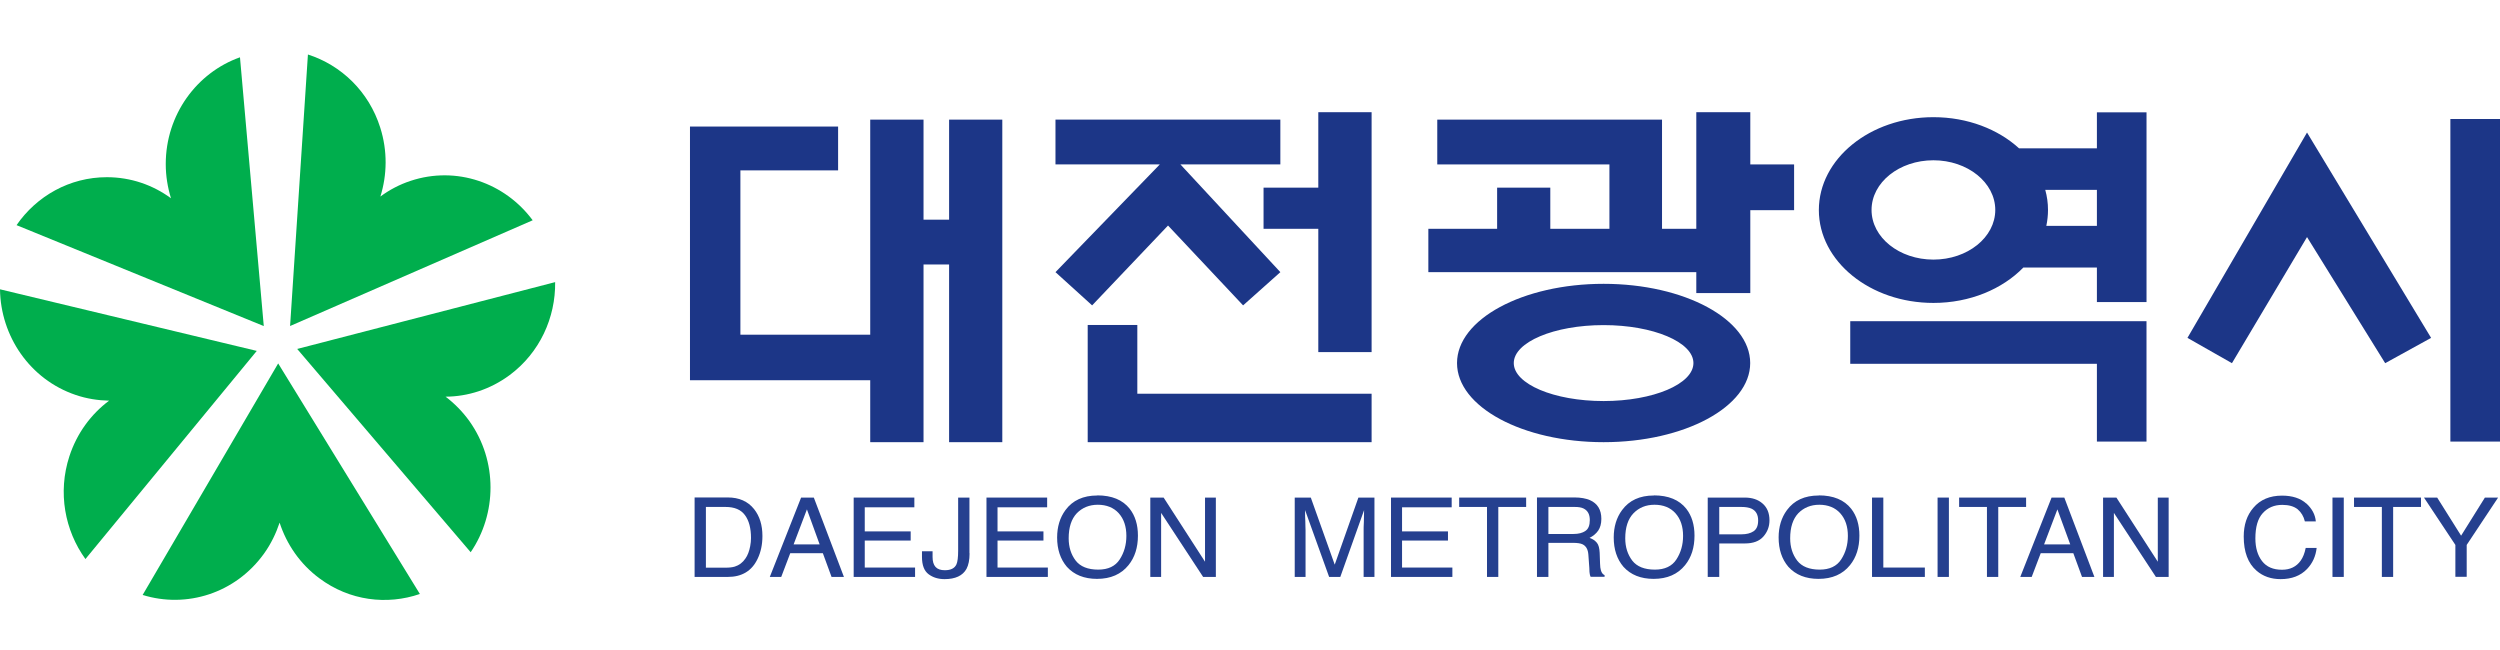 <svg width="100" height="26" viewBox="0 0 100 26" fill="none" xmlns="http://www.w3.org/2000/svg">
<path d="M10.551 13.043L9.599 2.292C7.872 2.905 6.63 4.585 6.63 6.562C6.63 7.039 6.706 7.497 6.839 7.93C6.116 7.399 5.23 7.088 4.274 7.088C2.779 7.088 1.461 7.847 0.662 9.006L10.551 13.043Z" fill="#00AE4D"/>
<path d="M10.27 14.036L0 11.572C0.024 13.442 1.19 15.175 3.027 15.798C3.469 15.949 3.922 16.017 4.364 16.027C3.646 16.563 3.079 17.322 2.775 18.252C2.303 19.703 2.594 21.222 3.417 22.362L10.275 14.031L10.27 14.036Z" fill="#00AE4D"/>
<path d="M11.127 14.537L5.706 23.798C7.458 24.343 9.423 23.735 10.565 22.138C10.841 21.753 11.041 21.334 11.184 20.906C11.465 21.768 11.998 22.556 12.774 23.131C13.978 24.032 15.482 24.212 16.795 23.759L11.127 14.537Z" fill="#00AE4D"/>
<path d="M11.598 13.043L21.307 8.811C20.203 7.317 18.261 6.625 16.424 7.234C15.981 7.38 15.577 7.594 15.215 7.862C15.486 6.995 15.505 6.036 15.21 5.106C14.754 3.655 13.64 2.603 12.317 2.18L11.603 13.047L11.598 13.043Z" fill="#00AE4D"/>
<path d="M11.888 13.958L18.827 22.089C19.874 20.555 19.912 18.447 18.78 16.85C18.504 16.465 18.18 16.139 17.823 15.867C18.713 15.862 19.608 15.579 20.384 15.005C21.592 14.109 22.225 12.702 22.206 11.285L11.888 13.958Z" fill="#00AE4D"/>
<path d="M27.599 5.062H33.524V6.815H29.616V13.388H34.809V4.785H36.941V8.787H37.964V4.785H40.092V17.687H37.964V10.579H36.941V17.687H34.809V15.209H27.599V5.062Z" fill="#1C3687"/>
<path d="M42.219 4.785V6.576H46.393L42.219 10.886L43.685 12.215L46.721 9.021L49.724 12.215L51.214 10.886L47.216 6.576H51.214V4.785H42.219Z" fill="#1C3687"/>
<path d="M43.508 12.999V17.687H54.864V15.749H45.493V12.999H43.508Z" fill="#1C3687"/>
<path d="M50.542 7.506V9.152H52.732V14.084H54.864V4.488H52.732V7.506H50.542Z" fill="#1C3687"/>
<path d="M57.491 4.785V6.577H64.377V9.152H62.012V7.506H59.885V9.152H57.134V10.886H67.852V11.723H70.012V8.407H71.764V6.577H70.012V4.488H67.852V9.152H66.481V4.785H57.491Z" fill="#1C3687"/>
<path d="M64.144 11.353C60.908 11.353 58.281 12.77 58.281 14.523C58.281 16.275 60.903 17.687 64.144 17.687C67.385 17.687 70.008 16.27 70.008 14.523C70.008 12.775 67.385 11.353 64.144 11.353ZM64.144 16.042C62.16 16.042 60.551 15.36 60.551 14.523C60.551 13.685 62.16 13.004 64.144 13.004C66.129 13.004 67.737 13.685 67.737 14.523C67.737 15.36 66.129 16.042 64.144 16.042Z" fill="#1C3687"/>
<path d="M83.876 4.493V5.934H80.763C79.926 5.169 78.703 4.687 77.337 4.687C74.805 4.687 72.754 6.353 72.754 8.402C72.754 10.452 74.805 12.117 77.337 12.117C78.798 12.117 80.097 11.562 80.935 10.7H83.876V12.083H85.861V4.493H83.876ZM77.337 10.384C75.971 10.384 74.862 9.498 74.862 8.398C74.862 7.297 75.971 6.411 77.337 6.411C78.703 6.411 79.811 7.302 79.811 8.398C79.811 9.493 78.703 10.384 77.337 10.384ZM83.876 9.035H81.853C81.896 8.826 81.92 8.617 81.92 8.398C81.92 8.12 81.882 7.852 81.81 7.594H83.876V9.035Z" fill="#1C3687"/>
<path d="M74.01 12.848V14.552H83.876V17.663H85.86V12.848H74.01Z" fill="#1C3687"/>
<path d="M92.281 5.301L87.498 13.515L89.278 14.527L92.281 9.483L95.407 14.527L97.244 13.515L92.281 5.301Z" fill="#1C3687"/>
<path d="M100 4.76H98.015V17.663H100V4.76Z" fill="#1C3687"/>
<path d="M28.236 22.712V20.278H29.022C29.378 20.278 29.636 20.385 29.797 20.604C29.959 20.823 30.04 21.125 30.04 21.519C30.04 21.622 30.03 21.733 30.007 21.85C29.969 22.05 29.907 22.215 29.816 22.342C29.707 22.503 29.564 22.61 29.393 22.663C29.298 22.693 29.174 22.707 29.026 22.707H28.241L28.236 22.712ZM27.784 23.077H29.112C29.674 23.077 30.073 22.839 30.302 22.357C30.435 22.084 30.497 21.777 30.497 21.441C30.497 21.003 30.387 20.648 30.164 20.365C29.916 20.054 29.564 19.898 29.112 19.898H27.784V23.072V23.077Z" fill="#25408F"/>
<path d="M31.744 21.777L32.277 20.375L32.786 21.777H31.744ZM30.787 23.077H31.249L31.61 22.128H32.914L33.262 23.077H33.757L32.553 19.903H32.044L30.792 23.077H30.787Z" fill="#25408F"/>
<path d="M34.152 19.903H36.574V20.292H34.59V21.256H36.427V21.622H34.59V22.702H36.603V23.077H34.147V19.903H34.152Z" fill="#25408F"/>
<path d="M38.783 22.133C38.783 22.401 38.74 22.605 38.659 22.756C38.507 23.029 38.212 23.165 37.783 23.165C37.536 23.165 37.322 23.102 37.145 22.97C36.969 22.839 36.879 22.61 36.879 22.279V22.05H37.303V22.279C37.303 22.454 37.34 22.586 37.422 22.678C37.502 22.766 37.626 22.809 37.793 22.809C38.031 22.809 38.188 22.732 38.259 22.571C38.302 22.474 38.326 22.293 38.326 22.026V19.903H38.778V22.128L38.783 22.133Z" fill="#25408F"/>
<path d="M39.463 19.903H41.886V20.292H39.901V21.256H41.738V21.622H39.901V22.702H41.914V23.077H39.459V19.903H39.463Z" fill="#25408F"/>
<path d="M43.932 22.785C43.513 22.785 43.213 22.663 43.028 22.425C42.842 22.181 42.747 21.884 42.747 21.534C42.747 21.091 42.856 20.76 43.071 20.531C43.29 20.307 43.57 20.19 43.913 20.19C44.256 20.19 44.546 20.302 44.751 20.531C44.955 20.76 45.055 21.062 45.055 21.436C45.055 21.792 44.965 22.104 44.789 22.376C44.613 22.649 44.327 22.785 43.927 22.785H43.932ZM43.889 19.82C43.328 19.82 42.904 20.015 42.618 20.404C42.395 20.706 42.285 21.076 42.285 21.5C42.285 21.972 42.414 22.366 42.676 22.673C42.966 22.994 43.37 23.155 43.88 23.155C44.427 23.155 44.846 22.97 45.141 22.605C45.393 22.293 45.517 21.899 45.517 21.427C45.517 20.988 45.407 20.633 45.188 20.351C44.908 19.995 44.475 19.815 43.889 19.815V19.82Z" fill="#25408F"/>
<path d="M46.012 19.903H46.545L48.201 22.469V19.903H48.634V23.077H48.125L46.445 20.516V23.077H46.012V19.903Z" fill="#25408F"/>
<path d="M51.785 19.903H52.432L53.389 22.586L54.336 19.903H54.978V23.077H54.545V21.208C54.545 21.144 54.545 21.037 54.554 20.886C54.554 20.735 54.564 20.575 54.564 20.404L53.612 23.077H53.165L52.203 20.404V20.502C52.203 20.58 52.203 20.696 52.213 20.857C52.213 21.018 52.222 21.135 52.222 21.208V23.077H51.789V19.903H51.785Z" fill="#25408F"/>
<path d="M55.644 19.903H58.067V20.292H56.082V21.256H57.919V21.622H56.082V22.702H58.095V23.077H55.64V19.903H55.644Z" fill="#25408F"/>
<path d="M61.046 19.903V20.278H59.932V23.077H59.48V20.278H58.367V19.903H61.051H61.046Z" fill="#25408F"/>
<path d="M61.936 21.359V20.278H62.993C63.14 20.278 63.259 20.297 63.345 20.341C63.511 20.424 63.592 20.575 63.592 20.803C63.592 21.013 63.535 21.159 63.416 21.237C63.297 21.32 63.14 21.359 62.936 21.359H61.936ZM61.484 23.077H61.936V21.714H62.916C63.093 21.714 63.221 21.733 63.302 21.772C63.445 21.841 63.521 21.982 63.535 22.191L63.573 22.717C63.573 22.844 63.583 22.926 63.592 22.97C63.602 23.014 63.611 23.048 63.626 23.072H64.183V23.004C64.111 22.975 64.064 22.912 64.035 22.809C64.016 22.751 64.006 22.659 64.002 22.542L63.987 22.113C63.978 21.928 63.944 21.797 63.878 21.714C63.811 21.631 63.716 21.563 63.583 21.514C63.73 21.441 63.845 21.344 63.93 21.222C64.011 21.101 64.054 20.945 64.054 20.755C64.054 20.39 63.902 20.141 63.597 20.005C63.435 19.937 63.231 19.898 62.983 19.898H61.479V23.072L61.484 23.077Z" fill="#25408F"/>
<path d="M66.195 22.785C65.777 22.785 65.477 22.663 65.291 22.425C65.106 22.181 65.01 21.884 65.01 21.534C65.01 21.091 65.12 20.76 65.339 20.531C65.558 20.307 65.834 20.19 66.181 20.19C66.529 20.19 66.814 20.302 67.019 20.531C67.224 20.76 67.323 21.062 67.323 21.436C67.323 21.792 67.233 22.104 67.057 22.376C66.881 22.649 66.591 22.785 66.195 22.785ZM66.153 19.82C65.591 19.82 65.168 20.015 64.882 20.404C64.658 20.706 64.549 21.076 64.549 21.5C64.549 21.972 64.677 22.366 64.939 22.673C65.229 22.994 65.634 23.155 66.143 23.155C66.691 23.155 67.109 22.97 67.404 22.605C67.657 22.293 67.78 21.899 67.78 21.427C67.78 20.988 67.671 20.633 67.452 20.351C67.171 19.995 66.738 19.815 66.153 19.815V19.82Z" fill="#25408F"/>
<path d="M70.326 20.818C70.326 21.027 70.265 21.169 70.141 21.252C70.017 21.334 69.855 21.373 69.655 21.373H68.77V20.278H69.655C69.827 20.278 69.96 20.302 70.06 20.346C70.236 20.429 70.326 20.584 70.326 20.818ZM68.318 23.077H68.77V21.738H69.798C70.127 21.738 70.374 21.646 70.536 21.461C70.698 21.276 70.779 21.062 70.779 20.813C70.779 20.526 70.688 20.302 70.503 20.141C70.322 19.981 70.084 19.903 69.789 19.903H68.309V23.077H68.318Z" fill="#25408F"/>
<path d="M72.792 22.785C72.373 22.785 72.073 22.663 71.888 22.425C71.702 22.181 71.607 21.884 71.607 21.534C71.607 21.091 71.716 20.76 71.93 20.531C72.149 20.307 72.43 20.19 72.773 20.19C73.115 20.19 73.406 20.302 73.61 20.531C73.815 20.76 73.915 21.062 73.915 21.436C73.915 21.792 73.824 22.104 73.648 22.376C73.472 22.649 73.182 22.785 72.787 22.785H72.792ZM72.749 19.82C72.187 19.82 71.764 20.015 71.478 20.404C71.254 20.706 71.145 21.076 71.145 21.5C71.145 21.972 71.273 22.366 71.535 22.673C71.826 22.994 72.23 23.155 72.739 23.155C73.287 23.155 73.706 22.97 74.001 22.605C74.253 22.293 74.376 21.899 74.376 21.427C74.376 20.988 74.267 20.633 74.048 20.351C73.767 19.995 73.334 19.815 72.749 19.815V19.82Z" fill="#25408F"/>
<path d="M74.881 19.903H75.333V22.702H76.994V23.077H74.881V19.903Z" fill="#25408F"/>
<path d="M77.503 19.903H77.956V23.077H77.503V19.903Z" fill="#25408F"/>
<path d="M81.044 19.903V20.278H79.93V23.077H79.478V20.278H78.365V19.903H81.049H81.044Z" fill="#25408F"/>
<path d="M81.763 21.777L82.296 20.375L82.81 21.777H81.767H81.763ZM80.806 23.077H81.268L81.629 22.128H82.933L83.281 23.077H83.776L82.572 19.903H82.063L80.811 23.077H80.806Z" fill="#25408F"/>
<path d="M84.123 19.903H84.656L86.312 22.469V19.903H86.746V23.077H86.236L84.556 20.516V23.077H84.123V19.903Z" fill="#25408F"/>
<path d="M92.252 20.136C92.481 20.346 92.609 20.584 92.633 20.857H92.195C92.147 20.652 92.047 20.492 91.905 20.37C91.757 20.253 91.552 20.195 91.291 20.195C90.967 20.195 90.71 20.307 90.51 20.526C90.31 20.745 90.215 21.081 90.215 21.539C90.215 21.913 90.306 22.215 90.482 22.444C90.662 22.678 90.929 22.79 91.281 22.79C91.605 22.79 91.857 22.668 92.028 22.425C92.119 22.298 92.186 22.128 92.228 21.918H92.666C92.628 22.254 92.5 22.532 92.281 22.761C92.019 23.033 91.667 23.165 91.224 23.165C90.843 23.165 90.52 23.053 90.263 22.829C89.92 22.532 89.749 22.079 89.749 21.461C89.749 20.993 89.877 20.609 90.134 20.312C90.41 19.985 90.796 19.825 91.281 19.825C91.695 19.825 92.019 19.932 92.252 20.141V20.136Z" fill="#25408F"/>
<path d="M93.299 19.903H93.751V23.077H93.299V19.903Z" fill="#25408F"/>
<path d="M96.84 19.903V20.278H95.726V23.077H95.274V20.278H94.161V19.903H96.845H96.84Z" fill="#25408F"/>
<path d="M96.959 19.903H97.487L98.444 21.427L99.396 19.903H99.924L98.668 21.797V23.072H98.215V21.797L96.959 19.903Z" fill="#25408F"/>
</svg>
